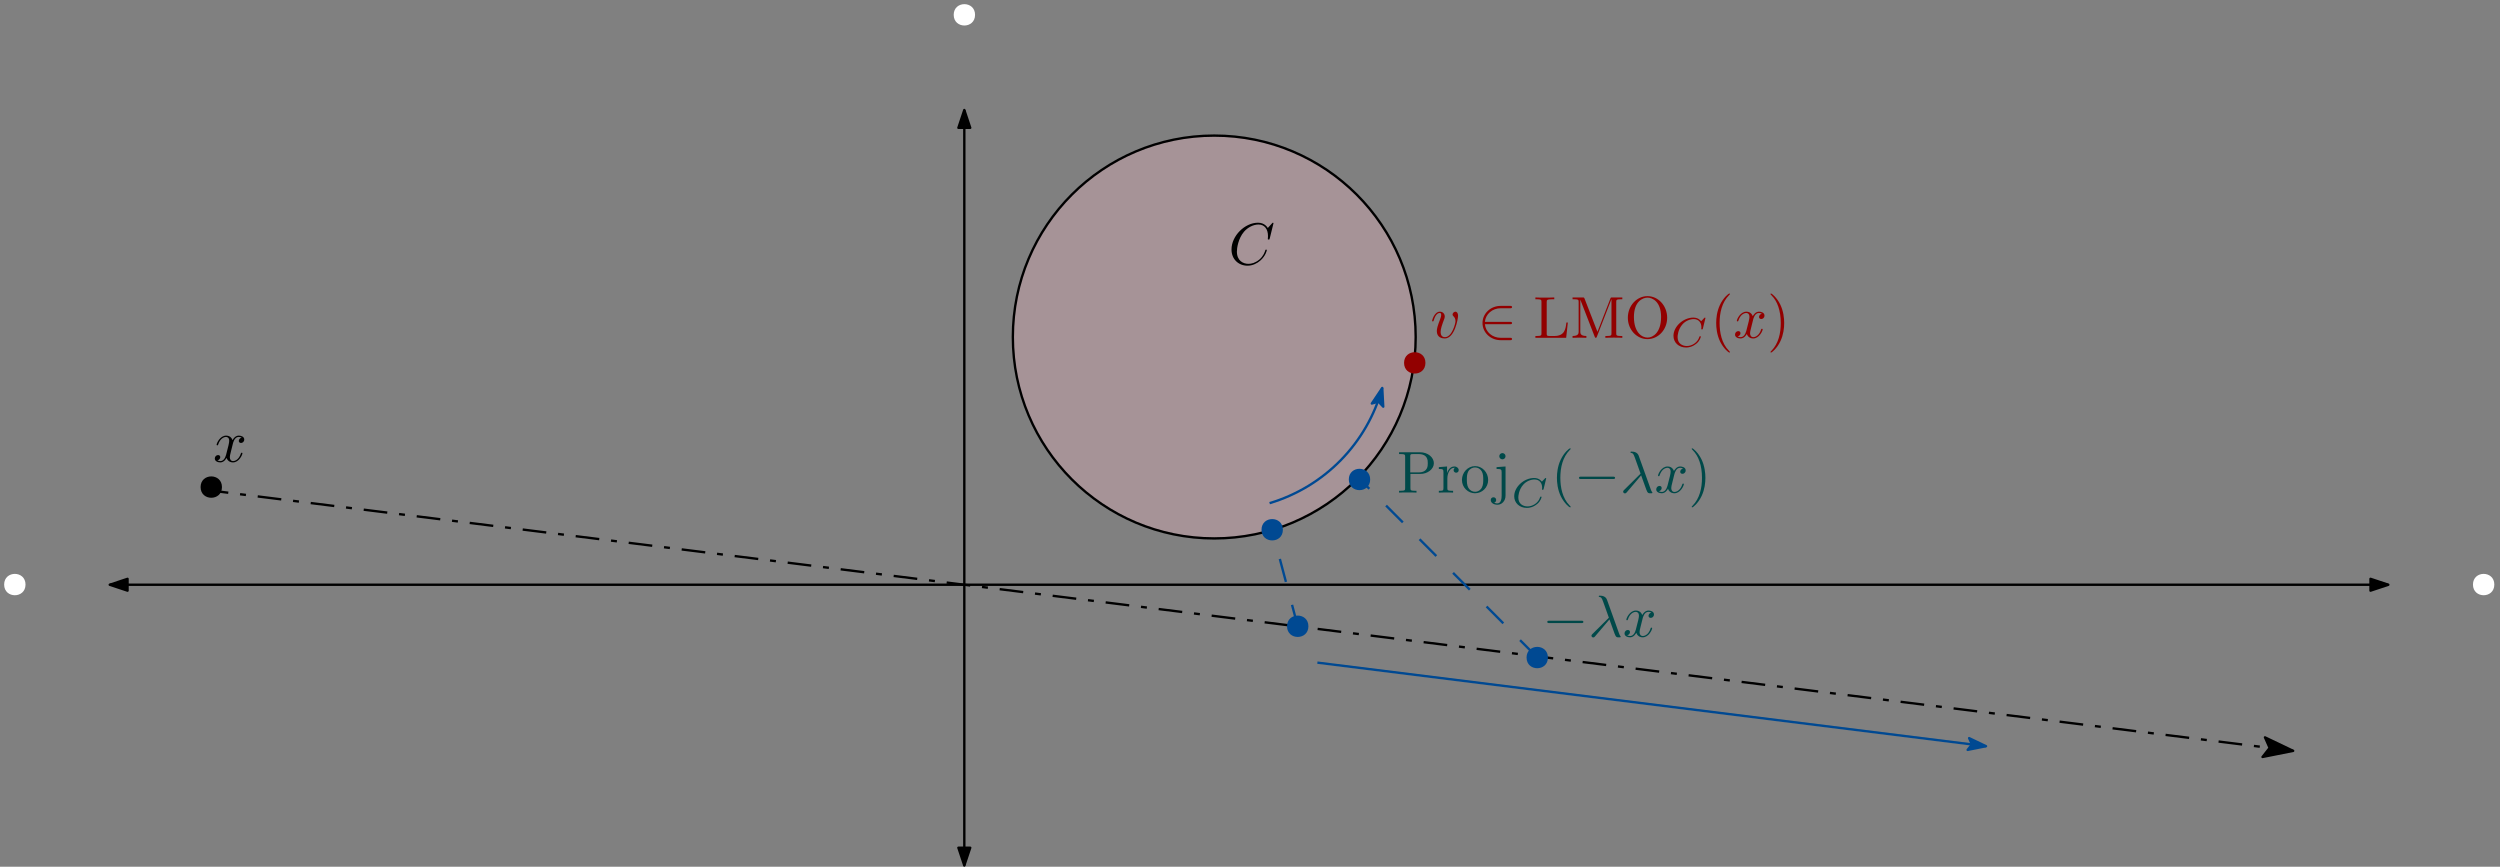 <?xml version="1.0" encoding="UTF-8"?>
<svg xmlns="http://www.w3.org/2000/svg" xmlns:xlink="http://www.w3.org/1999/xlink" width="1073pt" height="372pt" viewBox="0 0 1073 372" version="1.1">
<rect x="0" y="0" width="1073" height="372" fill="#808080" stroke="none"/>
<defs>
<g>
<symbol overflow="visible" id="glyph0-0">
<path style="stroke:none;" d=""/>
</symbol>
<symbol overflow="visible" id="glyph0-1">
<path style="stroke:none;" d="M 8.469 -7.656 C 8.625 -8.328 9.219 -10.656 10.984 -10.656 C 11.109 -10.656 11.719 -10.656 12.25 -10.328 C 11.547 -10.203 11.031 -9.562 11.031 -8.953 C 11.031 -8.547 11.312 -8.062 12 -8.062 C 12.562 -8.062 13.375 -8.531 13.375 -9.547 C 13.375 -10.859 11.875 -11.219 11.016 -11.219 C 9.547 -11.219 8.656 -9.875 8.344 -9.281 C 7.719 -10.969 6.344 -11.219 5.609 -11.219 C 2.969 -11.219 1.516 -7.938 1.516 -7.312 C 1.516 -7.047 1.781 -7.047 1.828 -7.047 C 2.031 -7.047 2.109 -7.109 2.156 -7.328 C 3.016 -10.016 4.688 -10.656 5.562 -10.656 C 6.047 -10.656 6.922 -10.422 6.922 -8.953 C 6.922 -8.172 6.5 -6.469 5.562 -2.922 C 5.156 -1.344 4.266 -0.281 3.141 -0.281 C 3 -0.281 2.406 -0.281 1.875 -0.609 C 2.516 -0.734 3.078 -1.266 3.078 -1.984 C 3.078 -2.672 2.516 -2.875 2.125 -2.875 C 1.375 -2.875 0.734 -2.203 0.734 -1.391 C 0.734 -0.234 2 0.281 3.125 0.281 C 4.797 0.281 5.703 -1.5 5.781 -1.656 C 6.094 -0.703 7 0.281 8.531 0.281 C 11.141 0.281 12.594 -3 12.594 -3.625 C 12.594 -3.875 12.359 -3.875 12.281 -3.875 C 12.047 -3.875 12 -3.781 11.953 -3.609 C 11.109 -0.891 9.391 -0.281 8.578 -0.281 C 7.594 -0.281 7.188 -1.094 7.188 -1.953 C 7.188 -2.516 7.328 -3.078 7.609 -4.188 Z M 8.469 -7.656 "/>
</symbol>
<symbol overflow="visible" id="glyph1-0">
<path style="stroke:none;" d=""/>
</symbol>
<symbol overflow="visible" id="glyph1-1">
<path style="stroke:none;" d="M 11.875 -9.438 C 11.875 -10.812 11.219 -11.219 10.766 -11.219 C 10.125 -11.219 9.516 -10.562 9.516 -10 C 9.516 -9.672 9.641 -9.516 9.922 -9.234 C 10.453 -8.734 10.781 -8.062 10.781 -7.156 C 10.781 -6.094 9.234 -0.281 6.266 -0.281 C 4.969 -0.281 4.391 -1.172 4.391 -2.484 C 4.391 -3.906 5.078 -5.766 5.859 -7.859 C 6.047 -8.297 6.172 -8.656 6.172 -9.141 C 6.172 -10.281 5.359 -11.219 4.078 -11.219 C 1.703 -11.219 0.734 -7.531 0.734 -7.312 C 0.734 -7.047 0.984 -7.047 1.047 -7.047 C 1.297 -7.047 1.312 -7.109 1.453 -7.516 C 2.188 -10.078 3.266 -10.656 4.016 -10.656 C 4.219 -10.656 4.641 -10.656 4.641 -9.844 C 4.641 -9.219 4.391 -8.531 4.219 -8.062 C 3.094 -5.125 2.766 -3.953 2.766 -2.875 C 2.766 -0.125 5 0.281 6.172 0.281 C 10.422 0.281 11.875 -8.125 11.875 -9.438 Z M 11.875 -9.438 "/>
</symbol>
<symbol overflow="visible" id="glyph2-0">
<path style="stroke:none;" d=""/>
</symbol>
<symbol overflow="visible" id="glyph2-1">
<path style="stroke:none;" d="M 13.906 -5.844 C 14.344 -5.844 14.797 -5.844 14.797 -6.344 C 14.797 -6.844 14.344 -6.844 13.906 -6.844 L 3.141 -6.844 C 3.453 -10.25 6.375 -12.688 9.953 -12.688 L 13.906 -12.688 C 14.344 -12.688 14.797 -12.688 14.797 -13.188 C 14.797 -13.703 14.344 -13.703 13.906 -13.703 L 9.891 -13.703 C 5.562 -13.703 2.109 -10.406 2.109 -6.344 C 2.109 -2.281 5.562 1.016 9.891 1.016 L 13.906 1.016 C 14.344 1.016 14.797 1.016 14.797 0.5 C 14.797 0 14.344 0 13.906 0 L 9.953 0 C 6.375 0 3.453 -2.438 3.141 -5.844 Z M 13.906 -5.844 "/>
</symbol>
<symbol overflow="visible" id="glyph3-0">
<path style="stroke:none;" d=""/>
</symbol>
<symbol overflow="visible" id="glyph3-1">
<path style="stroke:none;" d="M 14.766 -6.547 L 14.141 -6.547 C 13.859 -3.953 13.5 -0.781 9.031 -0.781 L 6.953 -0.781 C 5.766 -0.781 5.703 -0.969 5.703 -1.797 L 5.703 -15.328 C 5.703 -16.188 5.703 -16.547 8.125 -16.547 L 8.953 -16.547 L 8.953 -17.328 C 8.047 -17.25 5.734 -17.25 4.688 -17.25 C 3.703 -17.25 1.719 -17.25 0.844 -17.328 L 0.844 -16.547 L 1.453 -16.547 C 3.406 -16.547 3.453 -16.266 3.453 -15.359 L 3.453 -1.984 C 3.453 -1.062 3.406 -0.781 1.453 -0.781 L 0.844 -0.781 L 0.844 0 L 14.062 0 Z M 14.766 -6.547 "/>
</symbol>
<symbol overflow="visible" id="glyph3-2">
<path style="stroke:none;" d="M 6.109 -16.766 C 5.891 -17.328 5.812 -17.328 5.234 -17.328 L 0.938 -17.328 L 0.938 -16.547 L 1.547 -16.547 C 3.5 -16.547 3.547 -16.266 3.547 -15.359 L 3.547 -2.672 C 3.547 -1.984 3.547 -0.781 0.938 -0.781 L 0.938 0 C 1.828 -0.031 3.078 -0.078 3.906 -0.078 C 4.75 -0.078 5.984 -0.031 6.875 0 L 6.875 -0.781 C 4.266 -0.781 4.266 -1.984 4.266 -2.672 L 4.266 -16.344 L 4.281 -16.344 L 10.406 -0.562 C 10.531 -0.234 10.656 0 10.906 0 C 11.188 0 11.266 -0.203 11.375 -0.484 L 17.609 -16.547 L 17.641 -16.547 L 17.641 -1.984 C 17.641 -1.062 17.578 -0.781 15.625 -0.781 L 15.016 -0.781 L 15.016 0 C 15.953 -0.078 17.688 -0.078 18.672 -0.078 C 19.672 -0.078 21.359 -0.078 22.297 0 L 22.297 -0.781 L 21.703 -0.781 C 19.734 -0.781 19.688 -1.062 19.688 -1.984 L 19.688 -15.359 C 19.688 -16.266 19.734 -16.547 21.703 -16.547 L 22.297 -16.547 L 22.297 -17.328 L 18.016 -17.328 C 17.359 -17.328 17.359 -17.312 17.172 -16.844 L 11.625 -2.562 Z M 6.109 -16.766 "/>
</symbol>
<symbol overflow="visible" id="glyph3-3">
<path style="stroke:none;" d="M 18.297 -8.609 C 18.297 -13.781 14.469 -17.891 9.844 -17.891 C 5.297 -17.891 1.422 -13.828 1.422 -8.609 C 1.422 -3.406 5.328 0.562 9.844 0.562 C 14.469 0.562 18.297 -3.469 18.297 -8.609 Z M 9.875 -0.094 C 7.438 -0.094 4.031 -2.328 4.031 -8.953 C 4.031 -15.531 7.734 -17.25 9.844 -17.25 C 12.047 -17.25 15.688 -15.453 15.688 -8.953 C 15.688 -2.234 12.203 -0.094 9.875 -0.094 Z M 9.875 -0.094 "/>
</symbol>
<symbol overflow="visible" id="glyph4-0">
<path style="stroke:none;" d=""/>
</symbol>
<symbol overflow="visible" id="glyph4-1">
<path style="stroke:none;" d="M 14.969 -12.266 C 14.969 -12.344 14.922 -12.484 14.75 -12.484 C 14.625 -12.484 14.578 -12.453 14.422 -12.281 L 13.125 -10.906 C 12.969 -11.125 11.969 -12.484 9.781 -12.484 C 5.469 -12.484 1.25 -8.672 1.25 -4.656 C 1.25 -1.766 3.516 0.359 6.703 0.359 C 7.656 0.359 9.359 0.156 11.188 -1.391 C 12.594 -2.578 12.984 -4.125 12.984 -4.266 C 12.984 -4.5 12.766 -4.5 12.688 -4.5 C 12.453 -4.5 12.422 -4.406 12.359 -4.203 C 11.641 -1.781 9.156 -0.281 7 -0.281 C 5.109 -0.281 3.016 -1.297 3.016 -4.109 C 3.016 -4.625 3.141 -7.422 5.188 -9.672 C 6.406 -11.031 8.281 -11.844 9.969 -11.844 C 12.031 -11.844 13.234 -10.359 13.234 -8.375 C 13.234 -7.875 13.188 -7.75 13.188 -7.641 C 13.188 -7.406 13.406 -7.406 13.5 -7.406 C 13.781 -7.406 13.781 -7.469 13.875 -7.797 Z M 14.969 -12.266 "/>
</symbol>
<symbol overflow="visible" id="glyph5-0">
<path style="stroke:none;" d=""/>
</symbol>
<symbol overflow="visible" id="glyph5-1">
<path style="stroke:none;" d="M 8.406 6.094 C 8.406 6.016 8.406 5.969 7.969 5.531 C 4.797 2.328 3.984 -2.469 3.984 -6.344 C 3.984 -10.766 4.953 -15.172 8.062 -18.344 C 8.406 -18.656 8.406 -18.703 8.406 -18.781 C 8.406 -18.953 8.297 -19.031 8.141 -19.031 C 7.891 -19.031 5.609 -17.312 4.109 -14.078 C 2.812 -11.297 2.516 -8.469 2.516 -6.344 C 2.516 -4.359 2.797 -1.297 4.188 1.578 C 5.703 4.688 7.891 6.344 8.141 6.344 C 8.297 6.344 8.406 6.266 8.406 6.094 Z M 8.406 6.094 "/>
</symbol>
<symbol overflow="visible" id="glyph6-0">
<path style="stroke:none;" d=""/>
</symbol>
<symbol overflow="visible" id="glyph6-1">
<path style="stroke:none;" d="M 8.469 -7.656 C 8.625 -8.328 9.219 -10.656 10.984 -10.656 C 11.109 -10.656 11.719 -10.656 12.25 -10.328 C 11.547 -10.203 11.031 -9.562 11.031 -8.953 C 11.031 -8.547 11.312 -8.062 12 -8.062 C 12.562 -8.062 13.375 -8.531 13.375 -9.547 C 13.375 -10.859 11.875 -11.219 11.016 -11.219 C 9.547 -11.219 8.656 -9.875 8.344 -9.281 C 7.719 -10.969 6.344 -11.219 5.609 -11.219 C 2.969 -11.219 1.516 -7.938 1.516 -7.312 C 1.516 -7.047 1.781 -7.047 1.828 -7.047 C 2.031 -7.047 2.109 -7.109 2.156 -7.328 C 3.016 -10.016 4.688 -10.656 5.562 -10.656 C 6.047 -10.656 6.922 -10.422 6.922 -8.953 C 6.922 -8.172 6.5 -6.469 5.562 -2.922 C 5.156 -1.344 4.266 -0.281 3.141 -0.281 C 3 -0.281 2.406 -0.281 1.875 -0.609 C 2.516 -0.734 3.078 -1.266 3.078 -1.984 C 3.078 -2.672 2.516 -2.875 2.125 -2.875 C 1.375 -2.875 0.734 -2.203 0.734 -1.391 C 0.734 -0.234 2 0.281 3.125 0.281 C 4.797 0.281 5.703 -1.5 5.781 -1.656 C 6.094 -0.703 7 0.281 8.531 0.281 C 11.141 0.281 12.594 -3 12.594 -3.625 C 12.594 -3.875 12.359 -3.875 12.281 -3.875 C 12.047 -3.875 12 -3.781 11.953 -3.609 C 11.109 -0.891 9.391 -0.281 8.578 -0.281 C 7.594 -0.281 7.188 -1.094 7.188 -1.953 C 7.188 -2.516 7.328 -3.078 7.609 -4.188 Z M 8.469 -7.656 "/>
</symbol>
<symbol overflow="visible" id="glyph7-0">
<path style="stroke:none;" d=""/>
</symbol>
<symbol overflow="visible" id="glyph7-1">
<path style="stroke:none;" d="M 7.328 -6.344 C 7.328 -8.328 7.047 -11.391 5.656 -14.266 C 4.141 -17.375 1.953 -19.031 1.703 -19.031 C 1.547 -19.031 1.453 -18.922 1.453 -18.781 C 1.453 -18.703 1.453 -18.656 1.922 -18.188 C 4.422 -15.688 5.859 -11.641 5.859 -6.344 C 5.859 -2 4.922 2.469 1.781 5.656 C 1.453 5.969 1.453 6.016 1.453 6.094 C 1.453 6.25 1.547 6.344 1.703 6.344 C 1.953 6.344 4.234 4.625 5.734 1.391 C 7.031 -1.391 7.328 -4.219 7.328 -6.344 Z M 7.328 -6.344 "/>
</symbol>
<symbol overflow="visible" id="glyph8-0">
<path style="stroke:none;" d=""/>
</symbol>
<symbol overflow="visible" id="glyph8-1">
<path style="stroke:none;" d="M 16.719 -5.844 C 17.156 -5.844 17.609 -5.844 17.609 -6.344 C 17.609 -6.844 17.156 -6.844 16.719 -6.844 L 3 -6.844 C 2.562 -6.844 2.109 -6.844 2.109 -6.344 C 2.109 -5.844 2.562 -5.844 3 -5.844 Z M 16.719 -5.844 "/>
</symbol>
<symbol overflow="visible" id="glyph9-0">
<path style="stroke:none;" d=""/>
</symbol>
<symbol overflow="visible" id="glyph9-1">
<path style="stroke:none;" d="M 9.062 -7.406 C 10.094 -4.75 11.312 -0.859 11.719 -0.281 C 12.125 0.281 12.391 0.281 13.062 0.281 L 13.625 0.281 C 13.875 0.25 13.906 0.094 13.906 0.031 C 13.906 -0.047 13.859 -0.094 13.781 -0.203 C 13.531 -0.484 13.375 -0.859 13.188 -1.375 L 8.016 -15.812 C 7.484 -17.281 6.109 -17.609 4.922 -17.609 C 4.797 -17.609 4.469 -17.609 4.469 -17.328 C 4.469 -17.125 4.672 -17.078 4.688 -17.078 C 5.531 -16.922 5.703 -16.766 6.344 -15.047 L 8.812 -8.141 L 1.797 -1.188 C 1.5 -0.891 1.344 -0.734 1.344 -0.406 C 1.344 0.031 1.703 0.328 2.109 0.328 C 2.516 0.328 2.734 0.047 2.938 -0.203 Z M 9.062 -7.406 "/>
</symbol>
<symbol overflow="visible" id="glyph9-2">
<path style="stroke:none;" d="M 8.469 -7.656 C 8.625 -8.328 9.219 -10.656 10.984 -10.656 C 11.109 -10.656 11.719 -10.656 12.25 -10.328 C 11.547 -10.203 11.031 -9.562 11.031 -8.953 C 11.031 -8.547 11.312 -8.062 12 -8.062 C 12.562 -8.062 13.375 -8.531 13.375 -9.547 C 13.375 -10.859 11.875 -11.219 11.016 -11.219 C 9.547 -11.219 8.656 -9.875 8.344 -9.281 C 7.719 -10.969 6.344 -11.219 5.609 -11.219 C 2.969 -11.219 1.516 -7.938 1.516 -7.312 C 1.516 -7.047 1.781 -7.047 1.828 -7.047 C 2.031 -7.047 2.109 -7.109 2.156 -7.328 C 3.016 -10.016 4.688 -10.656 5.562 -10.656 C 6.047 -10.656 6.922 -10.422 6.922 -8.953 C 6.922 -8.172 6.5 -6.469 5.562 -2.922 C 5.156 -1.344 4.266 -0.281 3.141 -0.281 C 3 -0.281 2.406 -0.281 1.875 -0.609 C 2.516 -0.734 3.078 -1.266 3.078 -1.984 C 3.078 -2.672 2.516 -2.875 2.125 -2.875 C 1.375 -2.875 0.734 -2.203 0.734 -1.391 C 0.734 -0.234 2 0.281 3.125 0.281 C 4.797 0.281 5.703 -1.5 5.781 -1.656 C 6.094 -0.703 7 0.281 8.531 0.281 C 11.141 0.281 12.594 -3 12.594 -3.625 C 12.594 -3.875 12.359 -3.875 12.281 -3.875 C 12.047 -3.875 12 -3.781 11.953 -3.609 C 11.109 -0.891 9.391 -0.281 8.578 -0.281 C 7.594 -0.281 7.188 -1.094 7.188 -1.953 C 7.188 -2.516 7.328 -3.078 7.609 -4.188 Z M 8.469 -7.656 "/>
</symbol>
<symbol overflow="visible" id="glyph10-0">
<path style="stroke:none;" d=""/>
</symbol>
<symbol overflow="visible" id="glyph10-1">
<path style="stroke:none;" d="M 5.766 -8.016 L 10.047 -8.016 C 13.094 -8.016 15.828 -10.078 15.828 -12.609 C 15.828 -15.094 13.328 -17.328 9.844 -17.328 L 0.891 -17.328 L 0.891 -16.547 L 1.5 -16.547 C 3.453 -16.547 3.5 -16.266 3.5 -15.359 L 3.5 -1.984 C 3.5 -1.062 3.453 -0.781 1.5 -0.781 L 0.891 -0.781 L 0.891 0 C 1.781 -0.078 3.656 -0.078 4.625 -0.078 C 5.578 -0.078 7.484 -0.078 8.375 0 L 8.375 -0.781 L 7.766 -0.781 C 5.812 -0.781 5.766 -1.062 5.766 -1.984 Z M 5.688 -8.672 L 5.688 -15.531 C 5.688 -16.359 5.734 -16.547 6.922 -16.547 L 9.188 -16.547 C 13.219 -16.547 13.219 -13.859 13.219 -12.609 C 13.219 -11.422 13.219 -8.672 9.188 -8.672 Z M 5.688 -8.672 "/>
</symbol>
<symbol overflow="visible" id="glyph10-2">
<path style="stroke:none;" d="M 4.234 -8.422 L 4.234 -11.219 L 0.703 -10.938 L 0.703 -10.156 C 2.484 -10.156 2.688 -9.969 2.688 -8.734 L 2.688 -1.922 C 2.688 -0.781 2.406 -0.781 0.703 -0.781 L 0.703 0 C 1.703 -0.031 2.891 -0.078 3.609 -0.078 C 4.625 -0.078 5.812 -0.078 6.828 0 L 6.828 -0.781 L 6.297 -0.781 C 4.422 -0.781 4.359 -1.062 4.359 -1.984 L 4.359 -5.891 C 4.359 -8.406 5.438 -10.656 7.359 -10.656 C 7.531 -10.656 7.594 -10.656 7.641 -10.625 C 7.562 -10.609 7.047 -10.297 7.047 -9.641 C 7.047 -8.938 7.594 -8.547 8.141 -8.547 C 8.609 -8.547 9.234 -8.859 9.234 -9.672 C 9.234 -10.484 8.453 -11.219 7.359 -11.219 C 5.5 -11.219 4.594 -9.516 4.234 -8.422 Z M 4.234 -8.422 "/>
</symbol>
<symbol overflow="visible" id="glyph10-3">
<path style="stroke:none;" d="M 11.953 -5.438 C 11.953 -8.672 9.422 -11.375 6.344 -11.375 C 3.172 -11.375 0.703 -8.609 0.703 -5.438 C 0.703 -2.156 3.344 0.281 6.312 0.281 C 9.391 0.281 11.953 -2.203 11.953 -5.438 Z M 6.344 -0.359 C 5.25 -0.359 4.141 -0.891 3.453 -2.062 C 2.812 -3.172 2.812 -4.719 2.812 -5.641 C 2.812 -6.625 2.812 -8 3.422 -9.109 C 4.109 -10.281 5.297 -10.812 6.312 -10.812 C 7.438 -10.812 8.531 -10.25 9.188 -9.156 C 9.844 -8.062 9.844 -6.594 9.844 -5.641 C 9.844 -4.719 9.844 -3.344 9.281 -2.234 C 8.734 -1.094 7.609 -0.359 6.344 -0.359 Z M 6.344 -0.359 "/>
</symbol>
<symbol overflow="visible" id="glyph10-4">
<path style="stroke:none;" d="M 5.328 -11.219 L 1.469 -10.938 L 1.469 -10.156 C 3.422 -10.156 3.656 -9.969 3.656 -8.734 L 3.656 1.312 C 3.656 2.469 3.422 4.641 1.797 4.641 C 1.672 4.641 1.094 4.641 0.438 4.312 C 0.812 4.219 1.312 3.859 1.312 3.172 C 1.312 2.516 0.859 2 0.156 2 C -0.562 2 -1.016 2.516 -1.016 3.172 C -1.016 4.484 0.406 5.203 1.859 5.203 C 3.75 5.203 5.328 3.578 5.328 1.266 Z M 5.328 -15.625 C 5.328 -16.359 4.719 -16.969 3.984 -16.969 C 3.25 -16.969 2.641 -16.359 2.641 -15.625 C 2.641 -14.891 3.25 -14.281 3.984 -14.281 C 4.719 -14.281 5.328 -14.891 5.328 -15.625 Z M 5.328 -15.625 "/>
</symbol>
<symbol overflow="visible" id="glyph11-0">
<path style="stroke:none;" d=""/>
</symbol>
<symbol overflow="visible" id="glyph11-1">
<path style="stroke:none;" d="M 14.969 -12.266 C 14.969 -12.344 14.922 -12.484 14.75 -12.484 C 14.625 -12.484 14.578 -12.453 14.422 -12.281 L 13.125 -10.906 C 12.969 -11.125 11.969 -12.484 9.781 -12.484 C 5.469 -12.484 1.25 -8.672 1.25 -4.656 C 1.25 -1.766 3.516 0.359 6.703 0.359 C 7.656 0.359 9.359 0.156 11.188 -1.391 C 12.594 -2.578 12.984 -4.125 12.984 -4.266 C 12.984 -4.5 12.766 -4.5 12.688 -4.5 C 12.453 -4.5 12.422 -4.406 12.359 -4.203 C 11.641 -1.781 9.156 -0.281 7 -0.281 C 5.109 -0.281 3.016 -1.297 3.016 -4.109 C 3.016 -4.625 3.141 -7.422 5.188 -9.672 C 6.406 -11.031 8.281 -11.844 9.969 -11.844 C 12.031 -11.844 13.234 -10.359 13.234 -8.375 C 13.234 -7.875 13.188 -7.75 13.188 -7.641 C 13.188 -7.406 13.406 -7.406 13.5 -7.406 C 13.781 -7.406 13.781 -7.469 13.875 -7.797 Z M 14.969 -12.266 "/>
</symbol>
<symbol overflow="visible" id="glyph12-0">
<path style="stroke:none;" d=""/>
</symbol>
<symbol overflow="visible" id="glyph12-1">
<path style="stroke:none;" d="M 8.406 6.094 C 8.406 6.016 8.406 5.969 7.969 5.531 C 4.797 2.328 3.984 -2.469 3.984 -6.344 C 3.984 -10.766 4.953 -15.172 8.062 -18.344 C 8.406 -18.656 8.406 -18.703 8.406 -18.781 C 8.406 -18.953 8.297 -19.031 8.141 -19.031 C 7.891 -19.031 5.609 -17.312 4.109 -14.078 C 2.812 -11.297 2.516 -8.469 2.516 -6.344 C 2.516 -4.359 2.797 -1.297 4.188 1.578 C 5.703 4.688 7.891 6.344 8.141 6.344 C 8.297 6.344 8.406 6.266 8.406 6.094 Z M 8.406 6.094 "/>
</symbol>
<symbol overflow="visible" id="glyph13-0">
<path style="stroke:none;" d=""/>
</symbol>
<symbol overflow="visible" id="glyph13-1">
<path style="stroke:none;" d="M 16.719 -5.844 C 17.156 -5.844 17.609 -5.844 17.609 -6.344 C 17.609 -6.844 17.156 -6.844 16.719 -6.844 L 3 -6.844 C 2.562 -6.844 2.109 -6.844 2.109 -6.344 C 2.109 -5.844 2.562 -5.844 3 -5.844 Z M 16.719 -5.844 "/>
</symbol>
<symbol overflow="visible" id="glyph14-0">
<path style="stroke:none;" d=""/>
</symbol>
<symbol overflow="visible" id="glyph14-1">
<path style="stroke:none;" d="M 9.062 -7.406 C 10.094 -4.75 11.312 -0.859 11.719 -0.281 C 12.125 0.281 12.391 0.281 13.062 0.281 L 13.625 0.281 C 13.875 0.25 13.906 0.094 13.906 0.031 C 13.906 -0.047 13.859 -0.094 13.781 -0.203 C 13.531 -0.484 13.375 -0.859 13.188 -1.375 L 8.016 -15.812 C 7.484 -17.281 6.109 -17.609 4.922 -17.609 C 4.797 -17.609 4.469 -17.609 4.469 -17.328 C 4.469 -17.125 4.672 -17.078 4.688 -17.078 C 5.531 -16.922 5.703 -16.766 6.344 -15.047 L 8.812 -8.141 L 1.797 -1.188 C 1.5 -0.891 1.344 -0.734 1.344 -0.406 C 1.344 0.031 1.703 0.328 2.109 0.328 C 2.516 0.328 2.734 0.047 2.938 -0.203 Z M 9.062 -7.406 "/>
</symbol>
<symbol overflow="visible" id="glyph14-2">
<path style="stroke:none;" d="M 8.469 -7.656 C 8.625 -8.328 9.219 -10.656 10.984 -10.656 C 11.109 -10.656 11.719 -10.656 12.25 -10.328 C 11.547 -10.203 11.031 -9.562 11.031 -8.953 C 11.031 -8.547 11.312 -8.062 12 -8.062 C 12.562 -8.062 13.375 -8.531 13.375 -9.547 C 13.375 -10.859 11.875 -11.219 11.016 -11.219 C 9.547 -11.219 8.656 -9.875 8.344 -9.281 C 7.719 -10.969 6.344 -11.219 5.609 -11.219 C 2.969 -11.219 1.516 -7.938 1.516 -7.312 C 1.516 -7.047 1.781 -7.047 1.828 -7.047 C 2.031 -7.047 2.109 -7.109 2.156 -7.328 C 3.016 -10.016 4.688 -10.656 5.562 -10.656 C 6.047 -10.656 6.922 -10.422 6.922 -8.953 C 6.922 -8.172 6.5 -6.469 5.562 -2.922 C 5.156 -1.344 4.266 -0.281 3.141 -0.281 C 3 -0.281 2.406 -0.281 1.875 -0.609 C 2.516 -0.734 3.078 -1.266 3.078 -1.984 C 3.078 -2.672 2.516 -2.875 2.125 -2.875 C 1.375 -2.875 0.734 -2.203 0.734 -1.391 C 0.734 -0.234 2 0.281 3.125 0.281 C 4.797 0.281 5.703 -1.5 5.781 -1.656 C 6.094 -0.703 7 0.281 8.531 0.281 C 11.141 0.281 12.594 -3 12.594 -3.625 C 12.594 -3.875 12.359 -3.875 12.281 -3.875 C 12.047 -3.875 12 -3.781 11.953 -3.609 C 11.109 -0.891 9.391 -0.281 8.578 -0.281 C 7.594 -0.281 7.188 -1.094 7.188 -1.953 C 7.188 -2.516 7.328 -3.078 7.609 -4.188 Z M 8.469 -7.656 "/>
</symbol>
<symbol overflow="visible" id="glyph15-0">
<path style="stroke:none;" d=""/>
</symbol>
<symbol overflow="visible" id="glyph15-1">
<path style="stroke:none;" d="M 7.328 -6.344 C 7.328 -8.328 7.047 -11.391 5.656 -14.266 C 4.141 -17.375 1.953 -19.031 1.703 -19.031 C 1.547 -19.031 1.453 -18.922 1.453 -18.781 C 1.453 -18.703 1.453 -18.656 1.922 -18.188 C 4.422 -15.688 5.859 -11.641 5.859 -6.344 C 5.859 -2 4.922 2.469 1.781 5.656 C 1.453 5.969 1.453 6.016 1.453 6.094 C 1.453 6.25 1.547 6.344 1.703 6.344 C 1.953 6.344 4.234 4.625 5.734 1.391 C 7.031 -1.391 7.328 -4.219 7.328 -6.344 Z M 7.328 -6.344 "/>
</symbol>
<symbol overflow="visible" id="glyph16-0">
<path style="stroke:none;" d=""/>
</symbol>
<symbol overflow="visible" id="glyph16-1">
<path style="stroke:none;" d="M 19.281 -17.641 C 19.281 -17.719 19.234 -17.891 19 -17.891 C 18.922 -17.891 18.906 -17.859 18.625 -17.578 L 16.844 -15.625 C 16.625 -15.984 15.453 -17.891 12.641 -17.891 C 6.984 -17.891 1.266 -12.281 1.266 -6.391 C 1.266 -2.203 4.266 0.562 8.141 0.562 C 10.359 0.562 12.281 -0.453 13.625 -1.625 C 15.984 -3.703 16.422 -6.016 16.422 -6.094 C 16.422 -6.344 16.156 -6.344 16.109 -6.344 C 15.953 -6.344 15.828 -6.297 15.781 -6.094 C 15.562 -5.359 14.969 -3.547 13.219 -2.078 C 11.469 -0.656 9.875 -0.234 8.547 -0.234 C 6.266 -0.234 3.578 -1.547 3.578 -5.5 C 3.578 -6.953 4.109 -11.062 6.641 -14.031 C 8.203 -15.828 10.578 -17.109 12.844 -17.109 C 15.422 -17.109 16.922 -15.156 16.922 -12.203 C 16.922 -11.188 16.844 -11.172 16.844 -10.906 C 16.844 -10.656 17.125 -10.656 17.234 -10.656 C 17.562 -10.656 17.562 -10.703 17.688 -11.172 Z M 19.281 -17.641 "/>
</symbol>
</g>
</defs>
<g id="surface19115">
<path style="fill:none;stroke-width:0.4;stroke-linecap:butt;stroke-linejoin:round;stroke:rgb(0%,0%,0%);stroke-opacity:1;stroke-miterlimit:10;" d="M 191.999 592 L 191.999 464.681 " transform="matrix(2.547,0,0,-2.547,-75.141,1555.035)"/>
<path style="fill-rule:evenodd;fill:rgb(0%,0%,0%);fill-opacity:1;stroke-width:0.4;stroke-linecap:butt;stroke-linejoin:round;stroke:rgb(0%,0%,0%);stroke-opacity:1;stroke-miterlimit:10;" d="M 191.999 464.681 L 192.999 467.681 L 191.001 467.681 Z M 191.999 464.681 " transform="matrix(2.547,0,0,-2.547,-75.141,1555.035)"/>
<path style="fill-rule:evenodd;fill:rgb(0%,0%,0%);fill-opacity:1;stroke-width:0.4;stroke-linecap:butt;stroke-linejoin:round;stroke:rgb(0%,0%,0%);stroke-opacity:1;stroke-miterlimit:10;" d="M 191.999 592 L 191.001 588.999 L 192.999 588.999 Z M 191.999 592 " transform="matrix(2.547,0,0,-2.547,-75.141,1555.035)"/>
<path style="fill:none;stroke-width:0.4;stroke-linecap:butt;stroke-linejoin:round;stroke:rgb(0%,0%,0%);stroke-opacity:1;stroke-miterlimit:10;" d="M 47.993 512 L 431.961 512 " transform="matrix(2.547,0,0,-2.547,-75.141,1555.035)"/>
<path style="fill-rule:evenodd;fill:rgb(0%,0%,0%);fill-opacity:1;stroke-width:0.4;stroke-linecap:butt;stroke-linejoin:round;stroke:rgb(0%,0%,0%);stroke-opacity:1;stroke-miterlimit:10;" d="M 431.961 512 L 428.961 512.998 L 428.961 511.002 Z M 431.961 512 " transform="matrix(2.547,0,0,-2.547,-75.141,1555.035)"/>
<path style="fill-rule:evenodd;fill:rgb(0%,0%,0%);fill-opacity:1;stroke-width:0.4;stroke-linecap:butt;stroke-linejoin:round;stroke:rgb(0%,0%,0%);stroke-opacity:1;stroke-miterlimit:10;" d="M 47.993 512 L 50.993 511.002 L 50.993 512.998 Z M 47.993 512 " transform="matrix(2.547,0,0,-2.547,-75.141,1555.035)"/>
<path style="fill-rule:evenodd;fill:rgb(100%,75.3%,79.6%);fill-opacity:0.3;stroke-width:0.4;stroke-linecap:butt;stroke-linejoin:round;stroke:rgb(0%,0%,0%);stroke-opacity:1;stroke-miterlimit:10;" d="M 268.06 553.745 C 268.06 572.49 252.865 587.687 234.119 587.687 C 215.374 587.687 200.179 572.49 200.179 553.745 C 200.179 535 215.374 519.804 234.119 519.804 C 252.865 519.804 268.06 535 268.06 553.745 Z M 268.06 553.745 " transform="matrix(2.547,0,0,-2.547,-75.141,1555.035)"/>
<path style=" stroke:none;fill-rule:evenodd;fill:rgb(0%,0%,0%);fill-opacity:1;" d="M 95.266 209.059 C 95.266 202.945 86.094 202.945 86.094 209.059 C 86.094 215.172 95.266 215.172 95.266 209.059 Z M 95.266 209.059 "/>
<g style="fill:rgb(0%,0%,0%);fill-opacity:1;">
  <use xlink:href="#glyph0-1" x="91.456" y="198.184"/>
</g>
<g style="fill:rgb(57.256%,0%,0%);fill-opacity:1;">
  <use xlink:href="#glyph1-1" x="613.918" y="144.989"/>
</g>
<g style="fill:rgb(57.256%,0%,0%);fill-opacity:1;">
  <use xlink:href="#glyph2-1" x="634.178" y="144.989"/>
</g>
<g style="fill:rgb(57.256%,0%,0%);fill-opacity:1;">
  <use xlink:href="#glyph3-1" x="658.144" y="144.989"/>
  <use xlink:href="#glyph3-2" x="674.004" y="144.989"/>
  <use xlink:href="#glyph3-3" x="697.249" y="144.989"/>
</g>
<g style="fill:rgb(57.256%,0%,0%);fill-opacity:1;">
  <use xlink:href="#glyph4-1" x="717.003" y="148.797"/>
</g>
<g style="fill:rgb(57.256%,0%,0%);fill-opacity:1;">
  <use xlink:href="#glyph5-1" x="734.072" y="144.989"/>
</g>
<g style="fill:rgb(57.256%,0%,0%);fill-opacity:1;">
  <use xlink:href="#glyph6-1" x="743.94" y="144.989"/>
</g>
<g style="fill:rgb(57.256%,0%,0%);fill-opacity:1;">
  <use xlink:href="#glyph7-1" x="758.443" y="144.989"/>
</g>
<g style="fill:rgb(0%,28.627%,28.627%);fill-opacity:1;">
  <use xlink:href="#glyph8-1" x="661.979" y="273.262"/>
</g>
<g style="fill:rgb(0%,28.627%,28.627%);fill-opacity:1;">
  <use xlink:href="#glyph9-1" x="681.716" y="273.262"/>
  <use xlink:href="#glyph9-2" x="696.511" y="273.262"/>
</g>
<path style="fill-rule:evenodd;fill:rgb(100%,100%,100%);fill-opacity:1;stroke-width:0.4;stroke-linecap:butt;stroke-linejoin:round;stroke:rgb(0%,28.6%,57.3%);stroke-opacity:1;stroke-dasharray:4;stroke-miterlimit:10;" d="M 248.254 504.746 L 243.868 521.235 " transform="matrix(2.547,0,0,-2.547,-75.141,1555.035)"/>
<g style="fill:rgb(0%,28.627%,28.627%);fill-opacity:1;">
  <use xlink:href="#glyph10-1" x="599.587" y="211.432"/>
  <use xlink:href="#glyph10-2" x="616.843" y="211.432"/>
  <use xlink:href="#glyph10-3" x="626.765" y="211.432"/>
  <use xlink:href="#glyph10-4" x="640.849" y="211.432"/>
</g>
<g style="fill:rgb(0%,28.627%,28.627%);fill-opacity:1;">
  <use xlink:href="#glyph11-1" x="648.648" y="217.637"/>
</g>
<g style="fill:rgb(0%,28.627%,28.627%);fill-opacity:1;">
  <use xlink:href="#glyph12-1" x="665.716" y="211.432"/>
</g>
<g style="fill:rgb(0%,28.627%,28.627%);fill-opacity:1;">
  <use xlink:href="#glyph13-1" x="675.584" y="211.432"/>
</g>
<g style="fill:rgb(0%,28.627%,28.627%);fill-opacity:1;">
  <use xlink:href="#glyph14-1" x="695.322" y="211.432"/>
  <use xlink:href="#glyph14-2" x="710.116" y="211.432"/>
</g>
<g style="fill:rgb(0%,28.627%,28.627%);fill-opacity:1;">
  <use xlink:href="#glyph15-1" x="724.629" y="211.432"/>
</g>
<path style=" stroke:none;fill-rule:evenodd;fill:rgb(57.3%,0%,0%);fill-opacity:1;" d="M 611.797 155.75 C 611.797 149.637 602.625 149.637 602.625 155.75 C 602.625 161.863 611.797 161.863 611.797 155.75 Z M 611.797 155.75 "/>
<path style=" stroke:none;fill-rule:evenodd;fill:rgb(0%,28.6%,57.3%);fill-opacity:1;" d="M 588.078 205.789 C 588.078 199.676 578.906 199.676 578.906 205.789 C 578.906 211.902 588.078 211.902 588.078 205.789 Z M 588.078 205.789 "/>
<g style="fill:rgb(0%,0%,0%);fill-opacity:1;">
  <use xlink:href="#glyph16-1" x="527.298" y="113.474"/>
</g>
<path style="fill:none;stroke-width:0.4;stroke-linecap:butt;stroke-linejoin:round;stroke:rgb(0%,0%,0%);stroke-opacity:1;stroke-dasharray:4,2,1,2;stroke-miterlimit:10;" d="M 63.999 528 L 415.929 484.009 " transform="matrix(2.547,0,0,-2.547,-75.141,1555.035)"/>
<path style="fill-rule:evenodd;fill:rgb(0%,0%,0%);fill-opacity:1;stroke-width:0.4;stroke-linecap:butt;stroke-linejoin:round;stroke:rgb(0%,0%,0%);stroke-opacity:1;stroke-miterlimit:10;" d="M 415.929 484.009 L 411.175 486.282 L 411.96 484.504 L 410.761 482.977 Z M 415.929 484.009 " transform="matrix(2.547,0,0,-2.547,-75.141,1555.035)"/>
<path style=" stroke:none;fill-rule:evenodd;fill:rgb(0%,28.6%,57.3%);fill-opacity:1;" d="M 561.566 268.793 C 561.566 262.68 552.398 262.68 552.398 268.793 C 552.398 274.906 561.566 274.906 561.566 268.793 Z M 561.566 268.793 "/>
<path style=" stroke:none;fill-rule:evenodd;fill:rgb(0%,28.6%,57.3%);fill-opacity:1;" d="M 664.367 282.223 C 664.367 276.109 655.199 276.109 655.199 282.223 C 655.199 288.336 664.367 288.336 664.367 282.223 Z M 664.367 282.223 "/>
<path style="fill:none;stroke-width:0.4;stroke-linecap:butt;stroke-linejoin:round;stroke:rgb(0%,28.6%,57.3%);stroke-opacity:1;stroke-dasharray:4;stroke-miterlimit:10;" d="M 288.472 499.829 L 258.4 530.029 " transform="matrix(2.547,0,0,-2.547,-75.141,1555.035)"/>
<path style=" stroke:none;fill-rule:evenodd;fill:rgb(0%,28.6%,57.3%);fill-opacity:1;" d="M 550.613 227.371 C 550.613 221.258 541.445 221.258 541.445 227.371 C 541.445 233.484 550.613 233.484 550.613 227.371 Z M 550.613 227.371 "/>
<path style="fill:none;stroke-width:0.4;stroke-linecap:butt;stroke-linejoin:round;stroke:rgb(0%,28.6%,57.3%);stroke-opacity:1;stroke-miterlimit:10;" d="M 243.443 525.748 C 252.695 528.513 259.871 535.85 262.429 545.162 " transform="matrix(2.547,0,0,-2.547,-75.141,1555.035)"/>
<path style="fill-rule:evenodd;fill:rgb(0%,28.6%,57.3%);fill-opacity:1;stroke-width:0.4;stroke-linecap:butt;stroke-linejoin:round;stroke:rgb(0%,28.6%,57.3%);stroke-opacity:1;stroke-miterlimit:10;" d="M 262.429 545.162 L 260.671 542.535 L 261.794 542.848 L 262.598 542.004 Z M 262.429 545.162 " transform="matrix(2.547,0,0,-2.547,-75.141,1555.035)"/>
<path style="fill:none;stroke-width:0.4;stroke-linecap:butt;stroke-linejoin:round;stroke:rgb(0%,28.6%,57.3%);stroke-opacity:1;stroke-miterlimit:10;" d="M 251.497 498.876 L 364.172 484.791 " transform="matrix(2.547,0,0,-2.547,-75.141,1555.035)"/>
<path style="fill-rule:evenodd;fill:rgb(0%,28.6%,57.3%);fill-opacity:1;stroke-width:0.4;stroke-linecap:butt;stroke-linejoin:round;stroke:rgb(0%,28.6%,57.3%);stroke-opacity:1;stroke-miterlimit:10;" d="M 364.172 484.791 L 361.32 486.155 L 361.791 485.089 L 361.072 484.172 Z M 364.172 484.791 " transform="matrix(2.547,0,0,-2.547,-75.141,1555.035)"/>
<path style=" stroke:none;fill-rule:evenodd;fill:rgb(100%,100%,100%);fill-opacity:1;" d="M 418.496 6.367 C 418.496 0.254 409.328 0.254 409.328 6.367 C 409.328 12.48 418.496 12.48 418.496 6.367 Z M 418.496 6.367 "/>
<path style=" stroke:none;fill-rule:evenodd;fill:rgb(100%,100%,100%);fill-opacity:1;" d="M 1070.566 250.895 C 1070.566 244.781 1061.398 244.781 1061.398 250.895 C 1061.398 257.008 1070.566 257.008 1070.566 250.895 Z M 1070.566 250.895 "/>
<path style=" stroke:none;fill-rule:evenodd;fill:rgb(100%,100%,100%);fill-opacity:1;" d="M 10.953 250.895 C 10.953 244.781 1.781 244.781 1.781 250.895 C 1.781 257.008 10.953 257.008 10.953 250.895 Z M 10.953 250.895 "/>
</g>
</svg>

